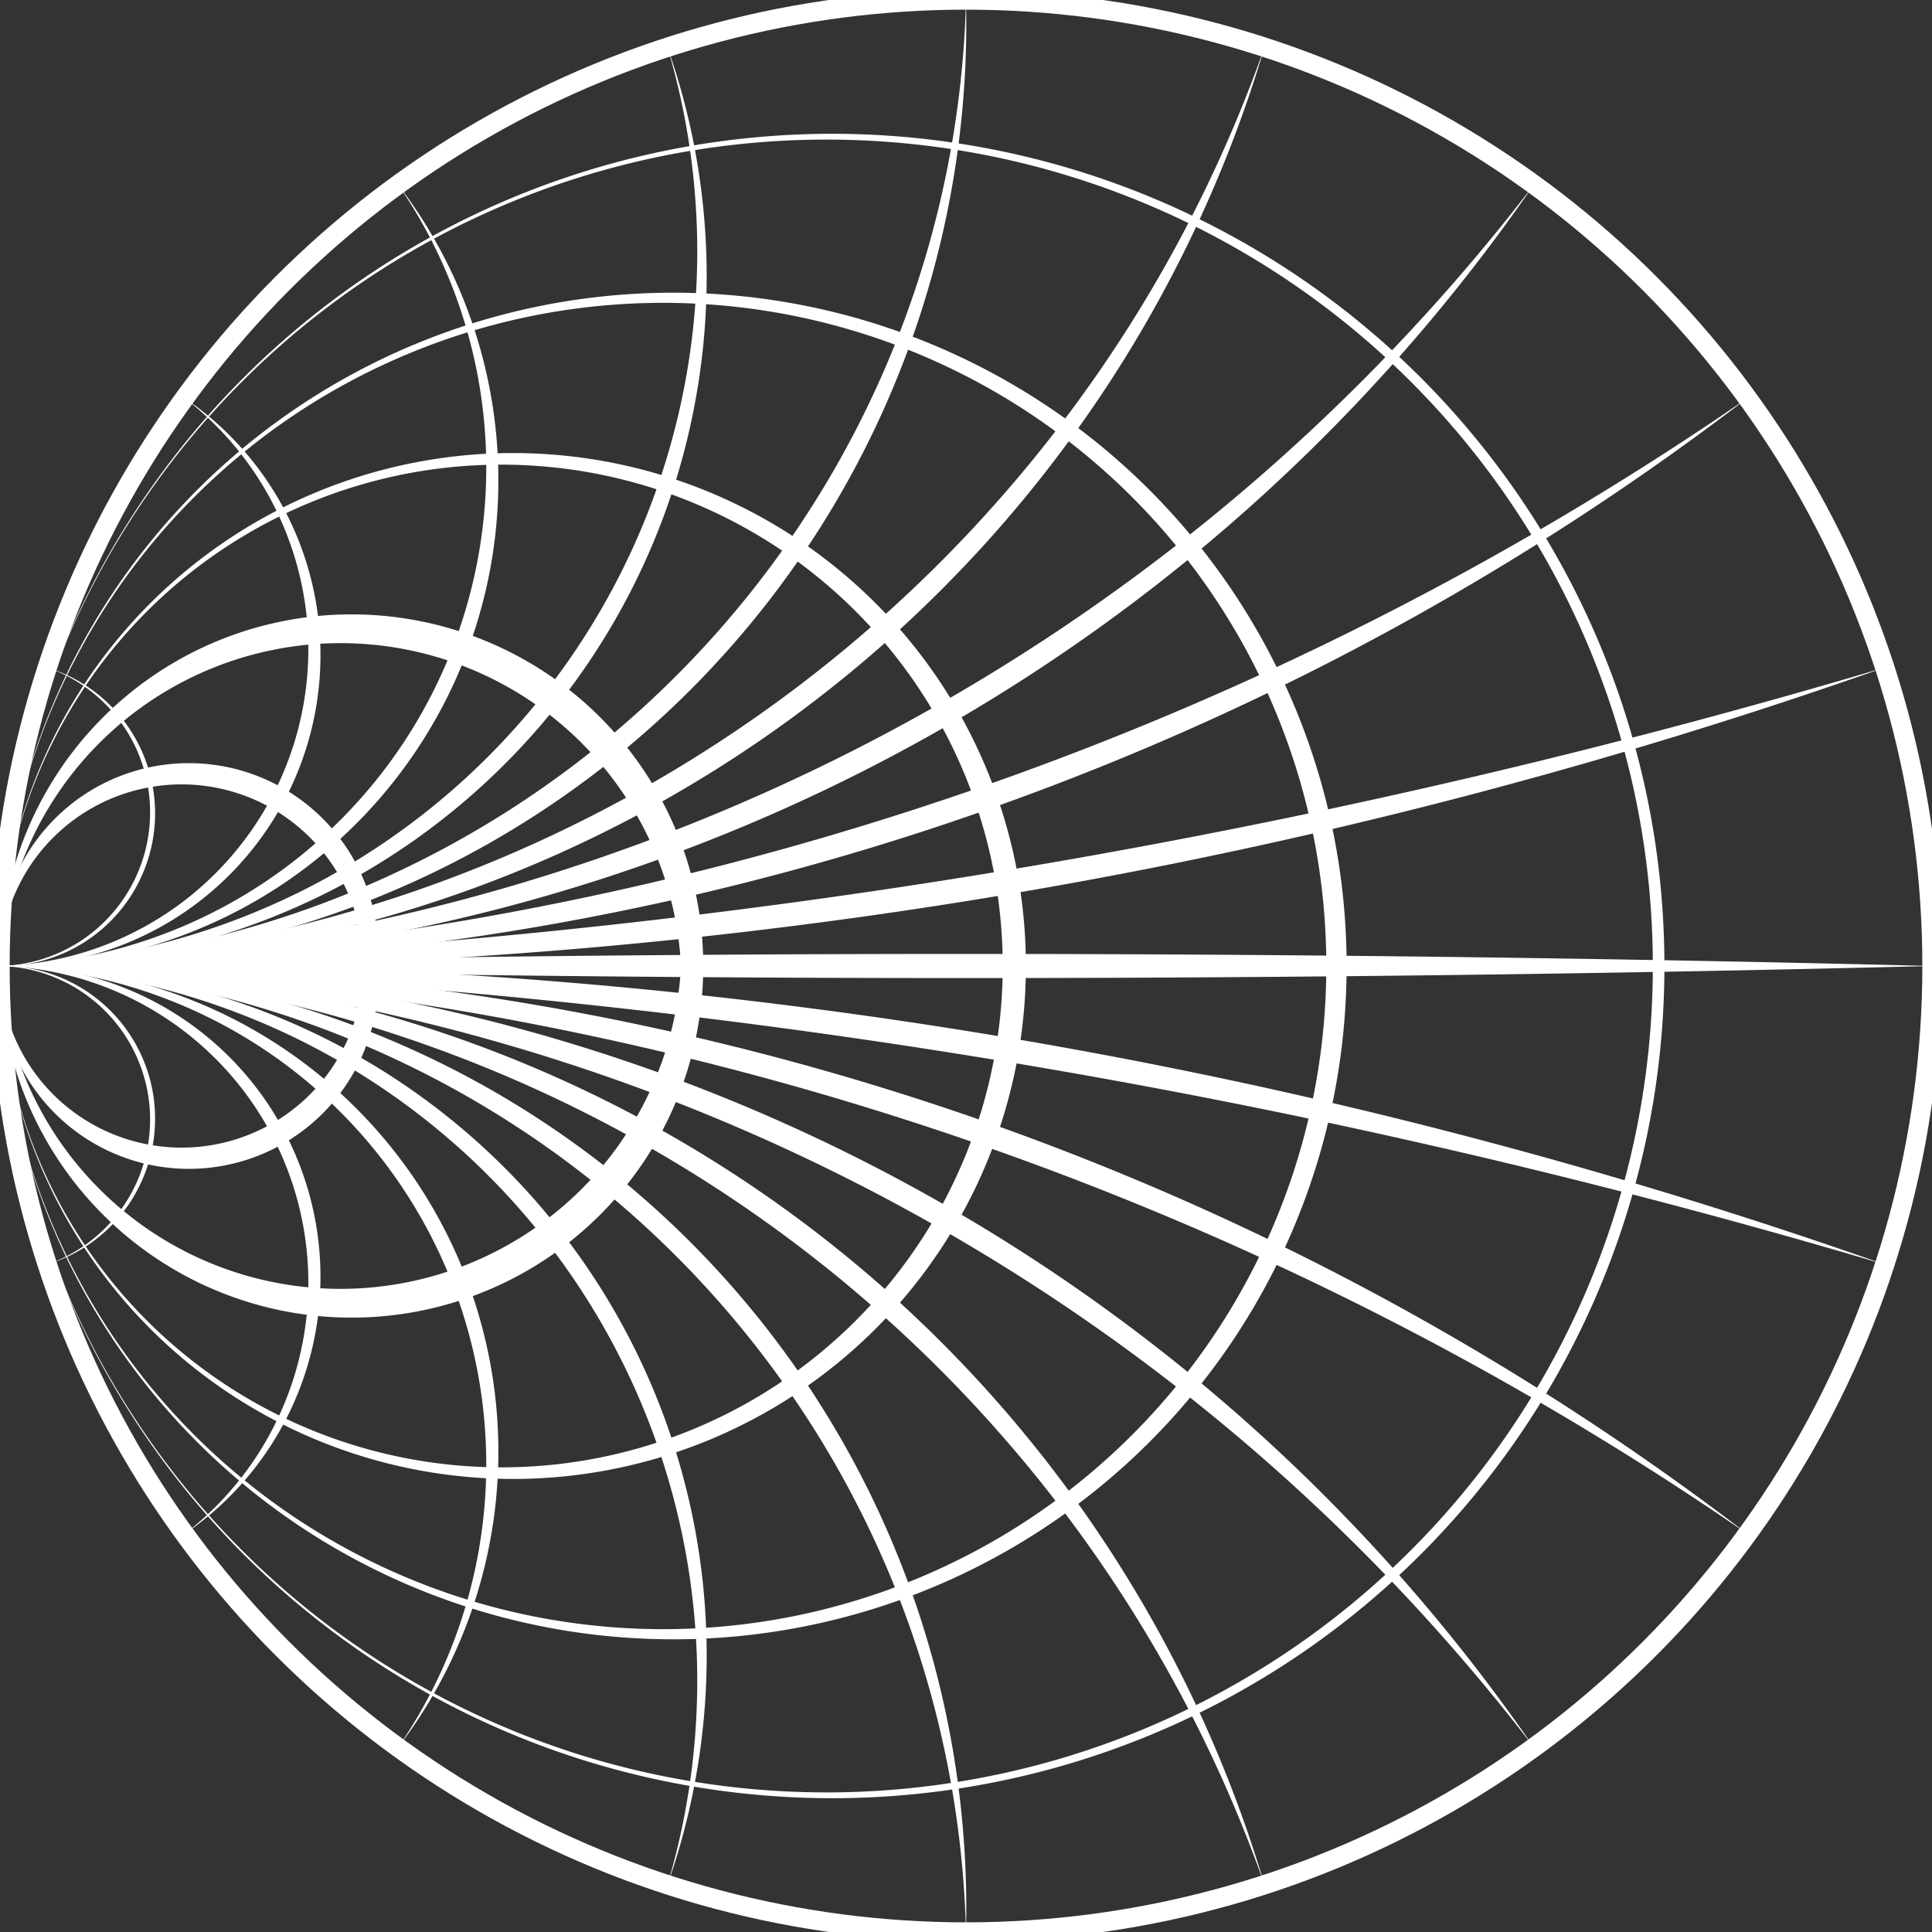 <?xml version="1.0" encoding="UTF-8"?>
<svg xmlns="http://www.w3.org/2000/svg" xmlns:xlink="http://www.w3.org/1999/xlink"
     width="279" height="279.0" viewBox="-1.0 -1.0 2.0 2.0">
<rect x="-1.0" y="-1.0" width="2.0" height="2.0" fill="#333333" stroke="none"/>
<defs>
</defs>
<circle cx="0" cy="0" r="1" stroke="none" fill="none" />
<path d="M-0.951,0.309 A0.159,0.159,0,0,0,-1.0,1.3877787807814457e-16 A0.158,0.158,0,0,1,-0.951,0.309 Z" fill="white" />
<path d="M-0.809,0.588 A0.328,0.328,0,0,0,-1.0,1.1102230246251565e-16 A0.322,0.322,0,0,1,-0.809,0.588 Z" fill="white" />
<path d="M-0.588,0.809 A0.516,0.516,0,0,0,-1,-0.0 A0.503,0.503,0,0,1,-0.588,0.809 Z" fill="white" />
<path d="M-0.309,0.951 A0.74,0.74,0,0,0,-1.0,-4.440892098500626e-16 A0.714,0.714,0,0,1,-0.309,0.951 Z" fill="white" />
<path d="M-8.881784197001252e-16,1 A1.026,1.026,0,0,0,-1,2.220446049250313e-16 A0.976,0.976,0,0,1,-6.661338147750939e-16,1.0 Z" fill="white" />
<path d="M0.309,0.951 A1.426,1.426,0,0,0,-1,-2.220446049250313e-16 A1.331,1.331,0,0,1,0.309,0.951 Z" fill="white" />
<path d="M0.588,0.809 A2.065,2.065,0,0,0,-1,-0.0 A1.871,1.871,0,0,1,0.588,0.809 Z" fill="white" />
<path d="M0.809,0.588 A3.335,3.335,0,0,0,-1,-0.0 A2.859,2.859,0,0,1,0.809,0.588 Z" fill="white" />
<path d="M0.951,0.309 A7.5,7.5,0,0,0,-1,-8.881784197001252e-16 A5.455,5.455,0,0,1,0.951,0.309 Z" fill="white" />
<path d="M-1,7.105427357601002e-15 A40.008,40.008,0,0,1,1,7.105427357601002e-15 A40.008,40.008,0,0,1,-1,-7.105427357601002e-15 Z" fill="white" />
<path d="M0.951,-0.309 A5.455,5.455,0,0,1,-1,-0.0 A7.5,7.5,0,0,0,0.951,-0.309 Z" fill="white" />
<path d="M0.809,-0.588 A2.859,2.859,0,0,1,-1.0,-0.0 A3.335,3.335,0,0,0,0.809,-0.588 Z" fill="white" />
<path d="M0.588,-0.809 A1.871,1.871,0,0,1,-1,-2.220446049250313e-16 A2.065,2.065,0,0,0,0.588,-0.809 Z" fill="white" />
<path d="M0.309,-0.951 A1.331,1.331,0,0,1,-1,-2.220446049250313e-16 A1.426,1.426,0,0,0,0.309,-0.951 Z" fill="white" />
<path d="M0.0,-1.0 A0.976,0.976,0,0,1,-1,-1.1102230246251565e-16 A1.026,1.026,0,0,0,0.0,-1 Z" fill="white" />
<path d="M-0.309,-0.951 A0.714,0.714,0,0,1,-1,-1.1102230246251565e-16 A0.74,0.74,0,0,0,-0.309,-0.951 Z" fill="white" />
<path d="M-0.588,-0.809 A0.503,0.503,0,0,1,-1.0,-1.1102230246251565e-16 A0.516,0.516,0,0,0,-0.588,-0.809 Z" fill="white" />
<path d="M-0.809,-0.588 A0.322,0.322,0,0,1,-1.0,-2.220446049250313e-16 A0.328,0.328,0,0,0,-0.809,-0.588 Z" fill="white" />
<path d="M-0.951,-0.309 A0.158,0.158,0,0,1,-1.0,-5.273559366969494e-16 A0.159,0.159,0,0,0,-0.951,-0.309 Z" fill="white" />
<path d="M-0.624,-9.946296823959816e-17 A0.188,0.188,0,0,0,-1.0,-1.2246467991473532e-16 A0.188,0.188,0,0,0,-0.624,-9.946296823959816e-17 L-0.609,-9.851428523860734e-17 A0.196,0.196,0,1,1,-1.0,-1.2246467991473532e-16 A0.196,0.196,0,1,1,-0.609,-9.851428523860734e-17 Z" fill="white" />
<path d="M-0.295,-7.928294144826718e-17 A0.353,0.353,0,0,0,-1.0,-1.2246467991473532e-16 A0.353,0.353,0,0,0,-0.295,-7.928294144826718e-17 L-0.272,-7.787507852078903e-17 A0.364,0.364,0,1,1,-1.0,-1.224646799147353e-16 A0.364,0.364,0,1,1,-0.272,-7.787507852078903e-17 Z" fill="white" />
<path d="M0.038,-2.726472318110686e-16 A0.519,0.519,0,0,0,-1.0,-3.361772603597305e-16 A0.519,0.519,0,0,0,0.038,-2.726472318110686e-16 L0.062,-2.655833781441025e-16 A0.531,0.531,0,1,1,-1.0,-3.3064030924152047e-16 A0.531,0.531,0,1,1,0.062,-2.655833781441025e-16 Z" fill="white" />
<path d="M0.373,-1.7772247122984762e-16 A0.686,0.686,0,0,0,-1.0,-2.617711664588992e-16 A0.686,0.686,0,0,0,0.373,-1.7772247122984762e-16 L0.394,-1.7168137288047684e-16 A0.697,0.697,0,1,1,-1,-2.570358947732483e-16 A0.697,0.697,0,1,1,0.394,-1.7168137288047684e-16 Z" fill="white" />
<path d="M0.711,-8.199956246946265e-17 A0.855,0.855,0,0,0,-1.0,-1.8673944982273487e-16 A0.855,0.855,0,0,0,0.711,-8.199956246946265e-17 L0.723,-7.855489648952235e-17 A0.861,0.861,0,1,1,-1,-1.8403937305887368e-16 A0.861,0.861,0,1,1,0.723,-7.855489648952235e-17 Z" fill="white" />
<circle cx="0" cy="0" r="1" stroke="white" stroke-width="0.02" fill="none" />
</svg>